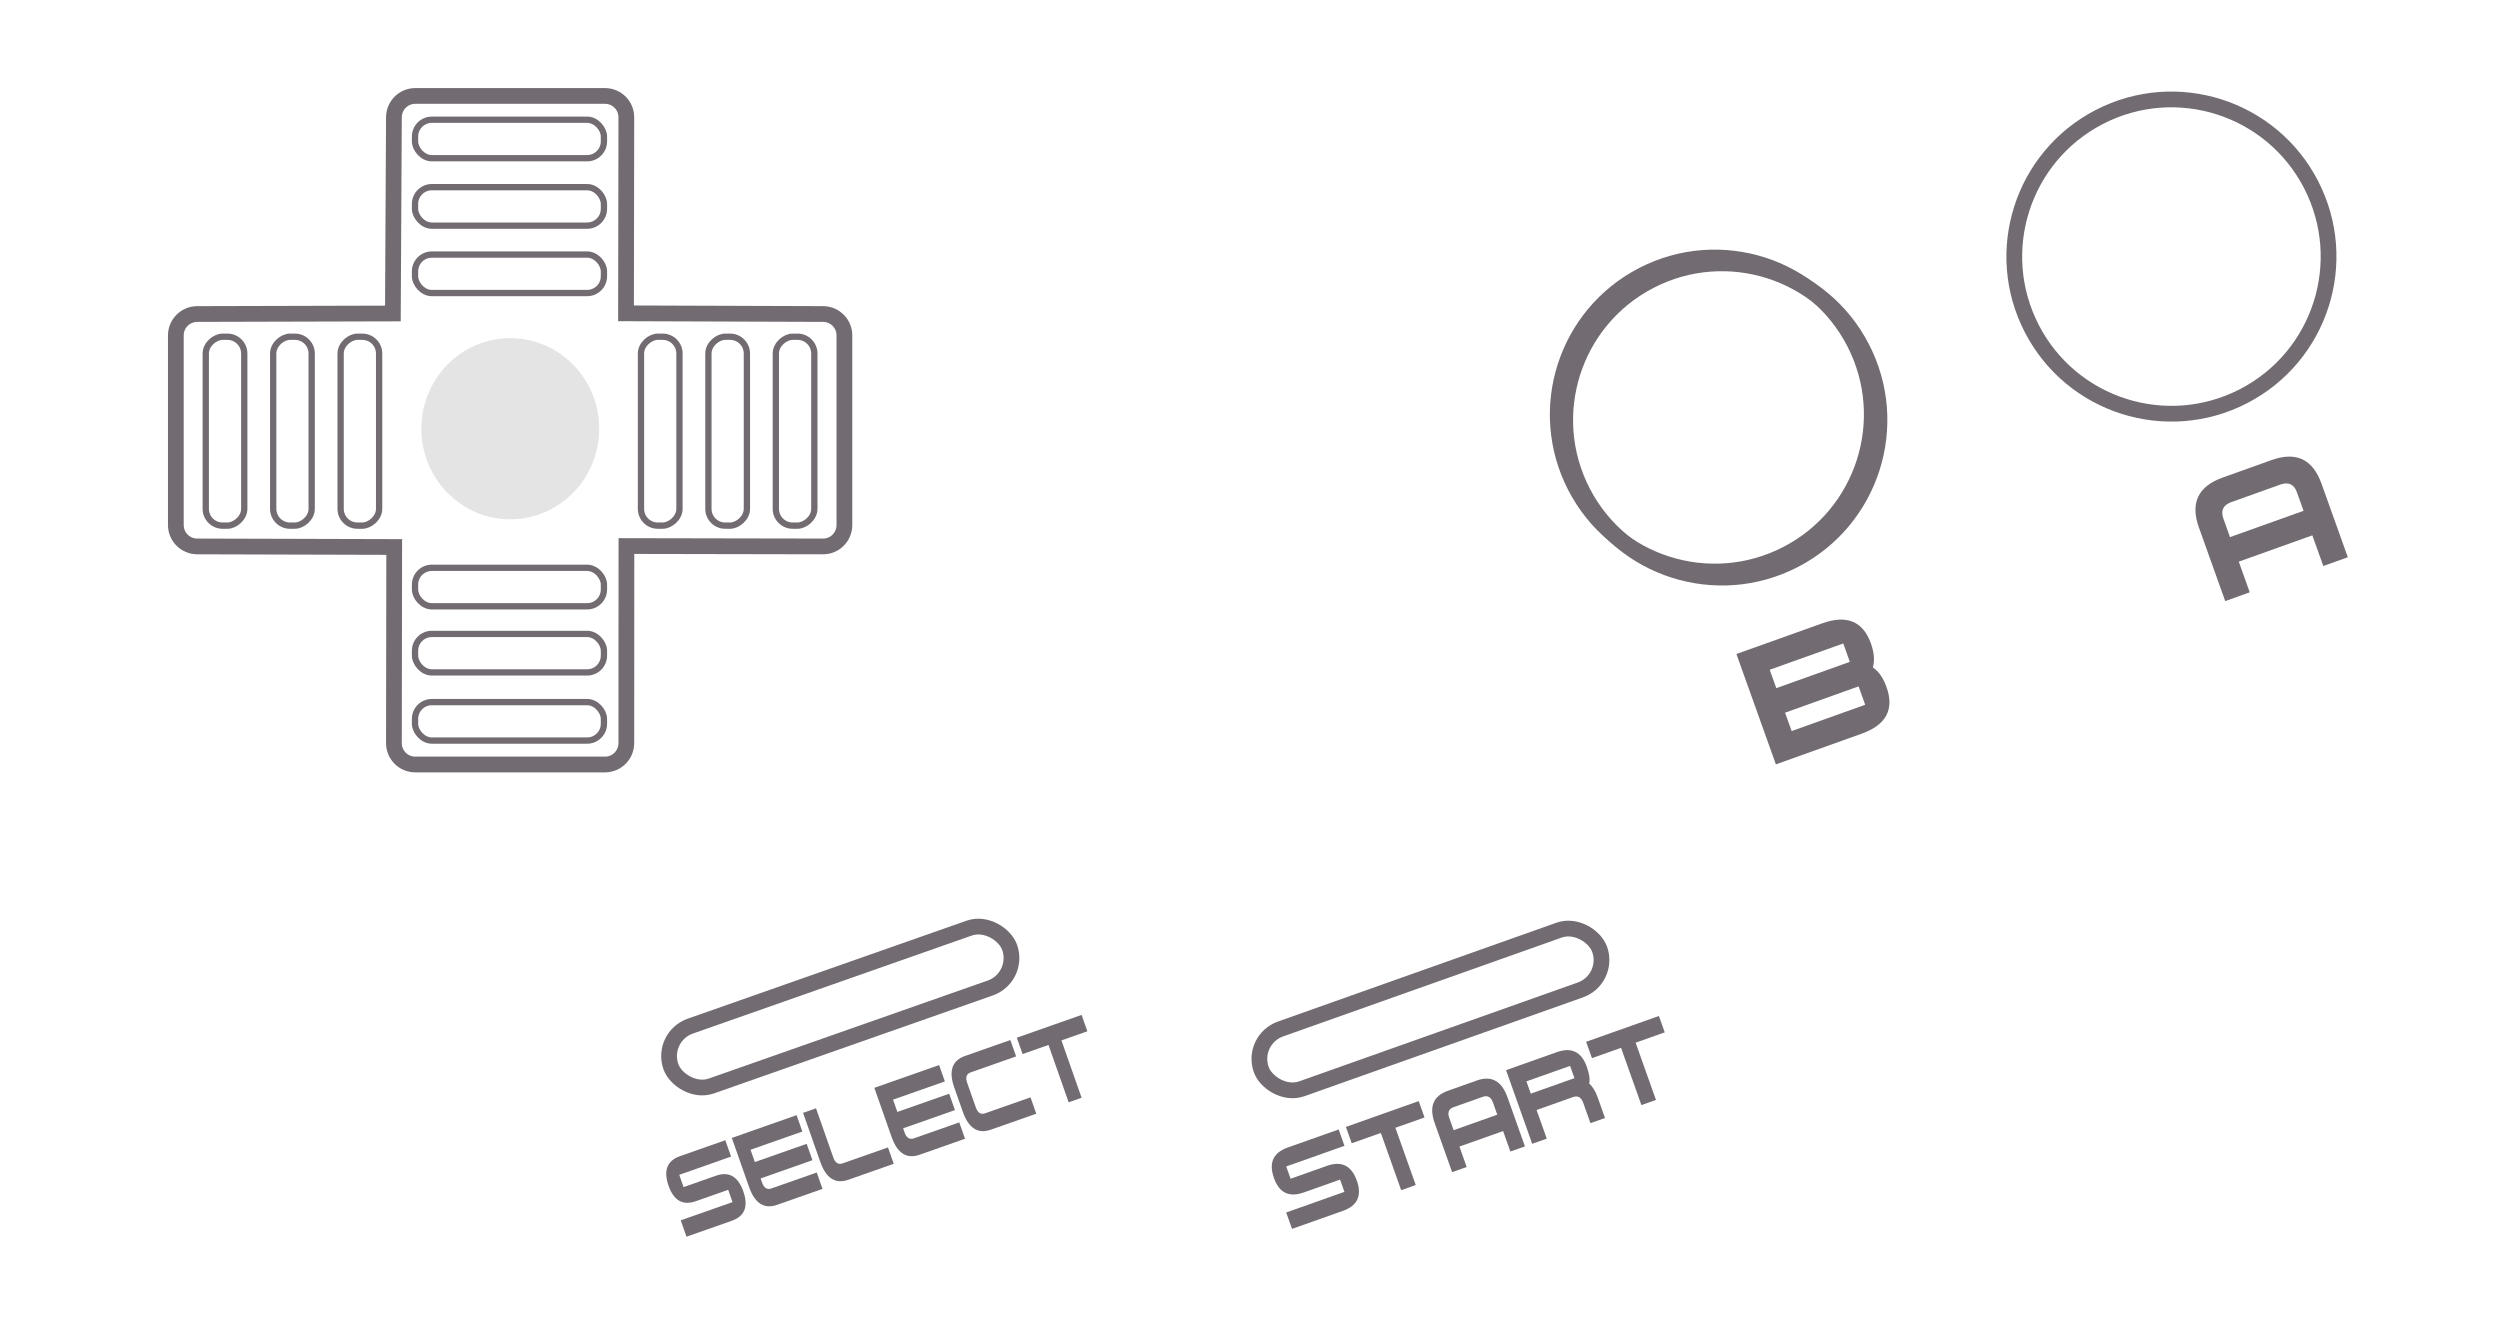 <?xml version="1.0" encoding="UTF-8" standalone="no"?>
<!-- Created with Inkscape (http://www.inkscape.org/) -->

<svg
   width="300"
   height="160"
   viewBox="0 0 79.375 42.333"
   version="1.1"
   id="svg939"
   class="gb streamer"
   inkscape:version="1.1.2 (0a00cf5339, 2022-02-04)"
   sodipodi:docname="gb-streamer.svg"
   xmlns:inkscape="http://www.inkscape.org/namespaces/inkscape"
   xmlns:sodipodi="http://sodipodi.sourceforge.net/DTD/sodipodi-0.dtd"
   xmlns="http://www.w3.org/2000/svg"
   xmlns:svg="http://www.w3.org/2000/svg"
   xmlns:rdf="http://www.w3.org/1999/02/22-rdf-syntax-ns#"
   xmlns:cc="http://creativecommons.org/ns#"
   xmlns:dc="http://purl.org/dc/elements/1.1/">
  <defs
     id="defs933" />
  <sodipodi:namedview
     id="base"
     pagecolor="#ffffff"
     bordercolor="#666666"
     borderopacity="1.0"
     inkscape:pageopacity="0.0"
     inkscape:pageshadow="2"
     inkscape:zoom="31.999999"
     inkscape:cx="69.875003"
     inkscape:cy="72.671878"
     inkscape:document-units="mm"
     inkscape:current-layer="g5554"
     showgrid="false"
     inkscape:window-width="3840"
     inkscape:window-height="2070"
     inkscape:window-x="0"
     inkscape:window-y="44"
     inkscape:window-maximized="1"
     showguides="false"
     units="px"
     inkscape:pagecheckerboard="0"
     inkscape:snap-grids="false"
     inkscape:snap-global="true"
     inkscape:snap-to-guides="true">
    <inkscape:grid
       type="xygrid"
       id="grid59191" />
  </sodipodi:namedview>
  <g
     id="layer2"
     inkscape:label="Layer 2"
     style="opacity:1"
     transform="translate(0,-270.542)">
    <ellipse
       style="color:#000000;display:inline;overflow:visible;opacity:0.3;fill:#a8a4a8;fill-opacity:1;fill-rule:evenodd;stroke:none;stroke-width:0.856;stroke-linecap:square;stroke-miterlimit:4;stroke-dasharray:none;stroke-opacity:1;stop-color:#000000"
       id="path49231"
       cx="16.201"
       cy="284.154"
       rx="2.823"
       ry="2.876"
       inkscape:label="dCenterIndent" />
    <path
       id="rect1373"
       style="fill:none;stroke:#726c72;stroke-width:0.5"
       d="m 12.507,274.268 c 0,-0.377 0.303,-0.68 0.68,-0.68 h 6.019 c 0.377,0 0.681,0.303 0.68,0.68 l -0.01,6.222 6.254,0.022 c 0.377,0 0.68,0.303 0.68,0.68 v 6.019 c 0,0.377 -0.303,0.681 -0.68,0.68 l -6.241,-0.012 -0.003,6.256 c 0,0.377 -0.303,0.68 -0.68,0.68 h -6.019 c -0.377,0 -0.68,-0.303 -0.68,-0.68 l 0.009,-6.226 -6.253,-0.018 c -0.377,0 -0.68,-0.303 -0.68,-0.68 v -6.019 c 0,-0.377 0.303,-0.679 0.68,-0.68 l 6.211,-0.017 z"
       sodipodi:nodetypes="sssscsssscsssscsssscs" />
    <ellipse
       style="opacity:1;fill:none;stroke:#726c72;stroke-width:0.526;stroke-miterlimit:4;stroke-dasharray:none"
       id="path1215"
       cx="-81.616"
       cy="277.185"
       rx="4.986"
       ry="4.986"
       transform="matrix(0.889,-0.459,0.459,0.889,0,0)" />
    <g
       id="g5554"
       style="opacity:1;stroke:#726c72;fill:none;fill-opacity:1;stroke-opacity:1;stroke-width:0.2;stroke-miterlimit:4;stroke-dasharray:none"
       ojd-button="DOWN">
      <g
         id="g1023">
        <rect
           style="fill:none;stroke:#726c72;stroke-width:0.2;stroke-miterlimit:4;stroke-dasharray:none;fill-opacity:1;stroke-opacity:1"
           id="rect4431-2"
           width="5.998"
           height="1.222"
           x="13.177"
           y="292.833"
           ry="0.534"
           class="button direction" />
        <rect
           style="fill:none;fill-opacity:1;stroke:#726c72;stroke-width:0.2;stroke-miterlimit:4;stroke-dasharray:none;stroke-opacity:1"
           id="rect4431-2-3"
           width="5.998"
           height="1.222"
           x="13.177"
           y="290.669"
           ry="0.534"
           class="button direction" />
        <rect
           style="fill:none;fill-opacity:1;stroke:#726c72;stroke-width:0.2;stroke-miterlimit:4;stroke-dasharray:none;stroke-opacity:1"
           id="rect4431-2-3-6"
           width="5.998"
           height="1.222"
           x="13.177"
           y="288.57"
           ry="0.534"
           class="button direction" />
      </g>
    </g>
    <g
       id="g5805"
       style="opacity:1;fill:none;fill-opacity:1;stroke:#726c72;stroke-opacity:1;stroke-width:0.2;stroke-miterlimit:4;stroke-dasharray:none"
       ojd-button="UP">
      <rect
         style="fill:none;stroke:#726c72;stroke-width:0.2;stroke-miterlimit:4;stroke-dasharray:none;fill-opacity:1;stroke-opacity:1"
         id="rect4431-9"
         width="5.998"
         height="1.222"
         x="13.177"
         y="274.343"
         ry="0.534"
         class="button direction" />
      <rect
         style="font-variation-settings:normal;fill:none;fill-opacity:1;stroke:#726c72;stroke-width:0.2;stroke-linecap:butt;stroke-linejoin:miter;stroke-miterlimit:4;stroke-dasharray:none;stroke-dashoffset:0;stroke-opacity:1;stop-color:#000000"
         id="rect4431-5-1"
         width="5.998"
         height="1.222"
         x="13.177"
         y="276.484"
         ry="0.534"
         class="button direction" />
      <rect
         style="fill:none;stroke:#726c72;stroke-width:0.2;stroke-miterlimit:4;stroke-dasharray:none;fill-opacity:1;stroke-opacity:1"
         id="rect4431-2-2"
         width="5.998"
         height="1.222"
         x="13.177"
         y="278.624"
         ry="0.534"
         class="button direction" />
    </g>
    <g
       id="g5488"
       transform="rotate(90,23.175,291.231)"
       style="opacity:1;fill:none;fill-opacity:1;stroke:#726c72;stroke-width:0.2;stroke-miterlimit:4;stroke-dasharray:none;stroke-opacity:1"
       ojd-button="RIGHT">
      <rect
         style="fill:none;stroke:#726c72;stroke-width:0.2;stroke-miterlimit:4;stroke-dasharray:none;fill-opacity:1;stroke-opacity:1"
         id="rect4431-3"
         width="5.998"
         height="1.222"
         x="13.177"
         y="288.551"
         ry="0.534"
         class="button direction" />
      <rect
         style="font-variation-settings:normal;fill:none;fill-opacity:1;stroke:#726c72;stroke-width:0.2;stroke-linecap:butt;stroke-linejoin:miter;stroke-miterlimit:4;stroke-dasharray:none;stroke-dashoffset:0;stroke-opacity:1;stop-color:#000000"
         id="rect4431-5-6"
         width="5.998"
         height="1.222"
         x="13.177"
         y="290.692"
         ry="0.534"
         class="button direction" />
      <rect
         style="fill:none;stroke:#726c72;stroke-width:0.2;stroke-miterlimit:4;stroke-dasharray:none;fill-opacity:1;stroke-opacity:1"
         id="rect4431-2-0"
         width="5.998"
         height="1.222"
         x="13.177"
         y="292.833"
         ry="0.534"
         class="button direction" />
    </g>
    <g
       id="g5488-6"
       transform="rotate(90,16.266,284.322)"
       style="stroke:#726c72;fill:none;fill-opacity:1;opacity:1;stroke-opacity:1;stroke-width:0.2;stroke-miterlimit:4;stroke-dasharray:none"
       ojd-button="LEFT">
      <rect
         style="fill:none;stroke:#726c72;stroke-width:0.2;stroke-miterlimit:4;stroke-dasharray:none;fill-opacity:1;stroke-opacity:1"
         id="rect4431-3-2"
         width="5.998"
         height="1.222"
         x="13.177"
         y="288.551"
         ry="0.534"
         class="button direction" />
      <rect
         style="font-variation-settings:normal;fill:none;fill-opacity:1;stroke:#726c72;stroke-width:0.2;stroke-linecap:butt;stroke-linejoin:miter;stroke-miterlimit:4;stroke-dasharray:none;stroke-dashoffset:0;stroke-opacity:1;stop-color:#000000"
         id="rect4431-5-6-6"
         width="5.998"
         height="1.222"
         x="13.177"
         y="290.692"
         ry="0.534"
         class="button direction" />
      <rect
         style="fill:none;stroke:#726c72;stroke-width:0.2;stroke-miterlimit:4;stroke-dasharray:none;fill-opacity:1;stroke-opacity:1"
         id="rect4431-2-0-1"
         width="5.998"
         height="1.222"
         x="13.177"
         y="292.833"
         ry="0.534"
         class="button direction" />
    </g>
    <g
       aria-label="B"
       transform="rotate(-19.683)"
       id="text7751-0-2"
       style="font-size:8.467px;line-height:1.25;fill:#726c72;stroke-width:0.265"
       ojd-button="B">
      <g
         id="g926"
         inkscape:label="selectButton">
        <ellipse
           style="opacity:1;fill:none;stroke:#726c72;stroke-width:0.5;stroke-miterlimit:4;stroke-dasharray:none"
           id="path1215-7"
           cx="-81.616"
           cy="277.185"
           rx="4.986"
           ry="4.986"
           transform="matrix(0.991,-0.132,0.132,0.991,2.1051483e-7,-5.8847976e-7)"
           class="button" />
        <path
           d="m -45.38,294.302 h 2.48 v -0.62 h -2.48 z m 0,1.447 h 2.48 v -0.62 h -2.48 z m -0.827,0.827 v -3.721 h 2.894 q 1.24,0 1.24,1.124 0,0.459 -0.198,0.736 0.198,0.273 0.198,0.732 0,1.129 -1.24,1.129 z"
           style="font-family:'Nes Controller CAD';-inkscape-font-specification:'Nes Controller CAD'"
           id="path44736"
           class="label" />
      </g>
    </g>
    <g
       id="g870"
       inkscape:label="startButton"
       ojd-button="A">
      <ellipse
         style="fill:none;stroke:#726c72;stroke-width:0.5;stroke-miterlimit:4;stroke-dasharray:none"
         id="path1215-7-2"
         cx="-66.561"
         cy="279.119"
         rx="4.986"
         ry="4.986"
         transform="matrix(0.889,-0.459,0.459,0.889,0,0)"
         class="button" />
      <g
         aria-label="A"
         transform="rotate(-19.683)"
         id="text7751-0-2-2"
         style="font-size:8.467px;line-height:1.25;fill:#726c72;stroke-width:0.265"
         class="label">
        <path
           d="m -27.721,294.639 v -0.62 q 0,-0.413 -0.413,-0.413 h -1.654 q -0.413,0 -0.413,0.413 v 0.62 z m -2.48,0.827 v 1.034 h -0.827 v -2.48 q 0,-1.24 1.24,-1.24 h 1.654 q 1.24,0 1.24,1.24 v 2.48 h -0.827 v -1.034 z"
           style="font-family:'Nes Controller CAD';-inkscape-font-specification:'Nes Controller CAD'"
           id="path44739" />
      </g>
    </g>
    <g
       id="g76093"
       transform="translate(18.829,2.328)"
       ojd-button="START">
      <g
         id="g76269">
        <rect
           style="fill:none;fill-opacity:1;stroke:#726c72;stroke-width:0.5;stroke-miterlimit:4;stroke-dasharray:none;stroke-opacity:1"
           id="rect1279"
           width="11.402"
           height="2.015"
           x="-81.047"
           y="290.863"
           ry="1.007"
           transform="rotate(-19.535)"
           class="button" />
        <g
           aria-label="START"
           transform="matrix(0.889,-0.315,0.355,0.999,0,0)"
           id="text47622"
           style="font-size:5.324px;line-height:1.25;fill:#726c72;stroke-width:0.25"
           class="label">
          <path
             d="m -86.902,280.137 h 1.82 q 0.78,0 0.78,-0.715 0,-0.715 -0.78,-0.715 h -1.3 v -0.39 h 2.08 v -0.52 h -1.82 q -0.78,0 -0.78,0.725 0,0.704 0.78,0.704 h 1.3 v 0.39 h -2.08 z"
             style="font-family:'Nes Controller CAD';-inkscape-font-specification:'Nes Controller CAD'"
             id="path76152" />
          <path
             d="m -84.043,277.797 h 2.6 v 0.52 h -1.04 v 1.82 h -0.52 v -1.82 h -1.04 z"
             style="font-family:'Nes Controller CAD';-inkscape-font-specification:'Nes Controller CAD'"
             id="path76154" />
          <path
             d="m -79.104,278.967 v -0.39 q 0,-0.26 -0.26,-0.26 h -1.04 q -0.26,0 -0.26,0.26 v 0.39 z m -1.56,0.52 v 0.65 h -0.52 v -1.56 q 0,-0.78 0.78,-0.78 h 1.04 q 0.78,0 0.78,0.78 v 1.56 h -0.52 v -0.65 z"
             style="font-family:'Nes Controller CAD';-inkscape-font-specification:'Nes Controller CAD'"
             id="path76156" />
          <path
             d="m -77.804,278.707 h 1.56 v -0.39 h -1.56 z m 0,0.52 v 0.91 h -0.52 v -2.34 h 1.82 q 0.78,0 0.78,0.712 0,0.338 -0.112,0.497 0.112,0.185 0.112,0.481 v 0.65 h -0.52 v -0.65 q 0,-0.26 -0.26,-0.26 z"
             style="font-family:'Nes Controller CAD';-inkscape-font-specification:'Nes Controller CAD'"
             id="path76158" />
          <path
             d="m -75.464,277.797 h 2.6 v 0.52 h -1.04 v 1.82 h -0.52 v -1.82 h -1.04 z"
             style="font-family:'Nes Controller CAD';-inkscape-font-specification:'Nes Controller CAD'"
             id="path76160" />
        </g>
      </g>
    </g>
    <g
       id="g76099"
       transform="translate(17.815,1.491)"
       ojd-button="SELECT">
      <g
         id="g76088">
        <rect
           style="fill:none;fill-opacity:1;stroke:#726c72;stroke-width:0.5;stroke-miterlimit:4;stroke-dasharray:none;stroke-opacity:1"
           id="rect1279-1"
           width="11.402"
           height="2.015"
           x="-97.129"
           y="285.934"
           ry="1.007"
           transform="rotate(-19.36)"
           class="button" />
        <g
           aria-label="SELECT"
           transform="matrix(0.839,-0.295,0.373,1.061,0,0)"
           id="text47622-5"
           style="font-size:5.021px;line-height:1.25;fill:#726c72;stroke-width:0.235"
           class="label">
          <path
             d="m -110.755,259.796 h 1.716 q 0.735,0 0.735,-0.674 0,-0.674 -0.735,-0.674 h -1.226 v -0.368 h 1.961 v -0.49 H -110.02 q -0.735,0 -0.735,0.684 0,0.664 0.735,0.664 h 1.226 v 0.368 h -1.961 z"
             style="font-family:'Nes Controller CAD';-inkscape-font-specification:'Nes Controller CAD'"
             id="path76120" />
          <path
             d="m -105.607,259.796 h -1.716 q -0.735,0 -0.735,-0.735 v -1.471 h 2.451 v 0.49 h -1.961 v 0.368 h 1.961 v 0.49 h -1.961 v 0.123 q 0,0.245 0.245,0.245 h 1.716 z"
             style="font-family:'Nes Controller CAD';-inkscape-font-specification:'Nes Controller CAD'"
             id="path76122" />
          <path
             d="m -105.362,257.589 v 1.471 q 0,0.735 0.735,0.735 h 1.716 v -0.49 h -1.716 q -0.245,0 -0.245,-0.245 v -1.471 z"
             style="font-family:'Nes Controller CAD';-inkscape-font-specification:'Nes Controller CAD'"
             id="path76124" />
          <path
             d="m -100.214,259.796 h -1.716 q -0.735,0 -0.735,-0.735 v -1.471 h 2.451 v 0.49 h -1.961 v 0.368 h 1.961 v 0.49 h -1.961 v 0.123 q 0,0.245 0.245,0.245 h 1.716 z"
             style="font-family:'Nes Controller CAD';-inkscape-font-specification:'Nes Controller CAD'"
             id="path76126" />
          <path
             d="m -97.518,259.796 h -1.716 q -0.735,0 -0.735,-0.735 v -0.735 q 0,-0.735 0.735,-0.735 h 1.716 v 0.49 h -1.716 q -0.245,0 -0.245,0.245 v 0.735 q 0,0.245 0.245,0.245 h 1.716 z"
             style="font-family:'Nes Controller CAD';-inkscape-font-specification:'Nes Controller CAD'"
             id="path76128" />
          <path
             d="m -97.272,257.589 h 2.451 v 0.49 h -0.981 v 1.716 h -0.49 v -1.716 h -0.981 z"
             style="font-family:'Nes Controller CAD';-inkscape-font-specification:'Nes Controller CAD'"
             id="path76130" />
        </g>
      </g>
    </g>
  </g>
</svg>
